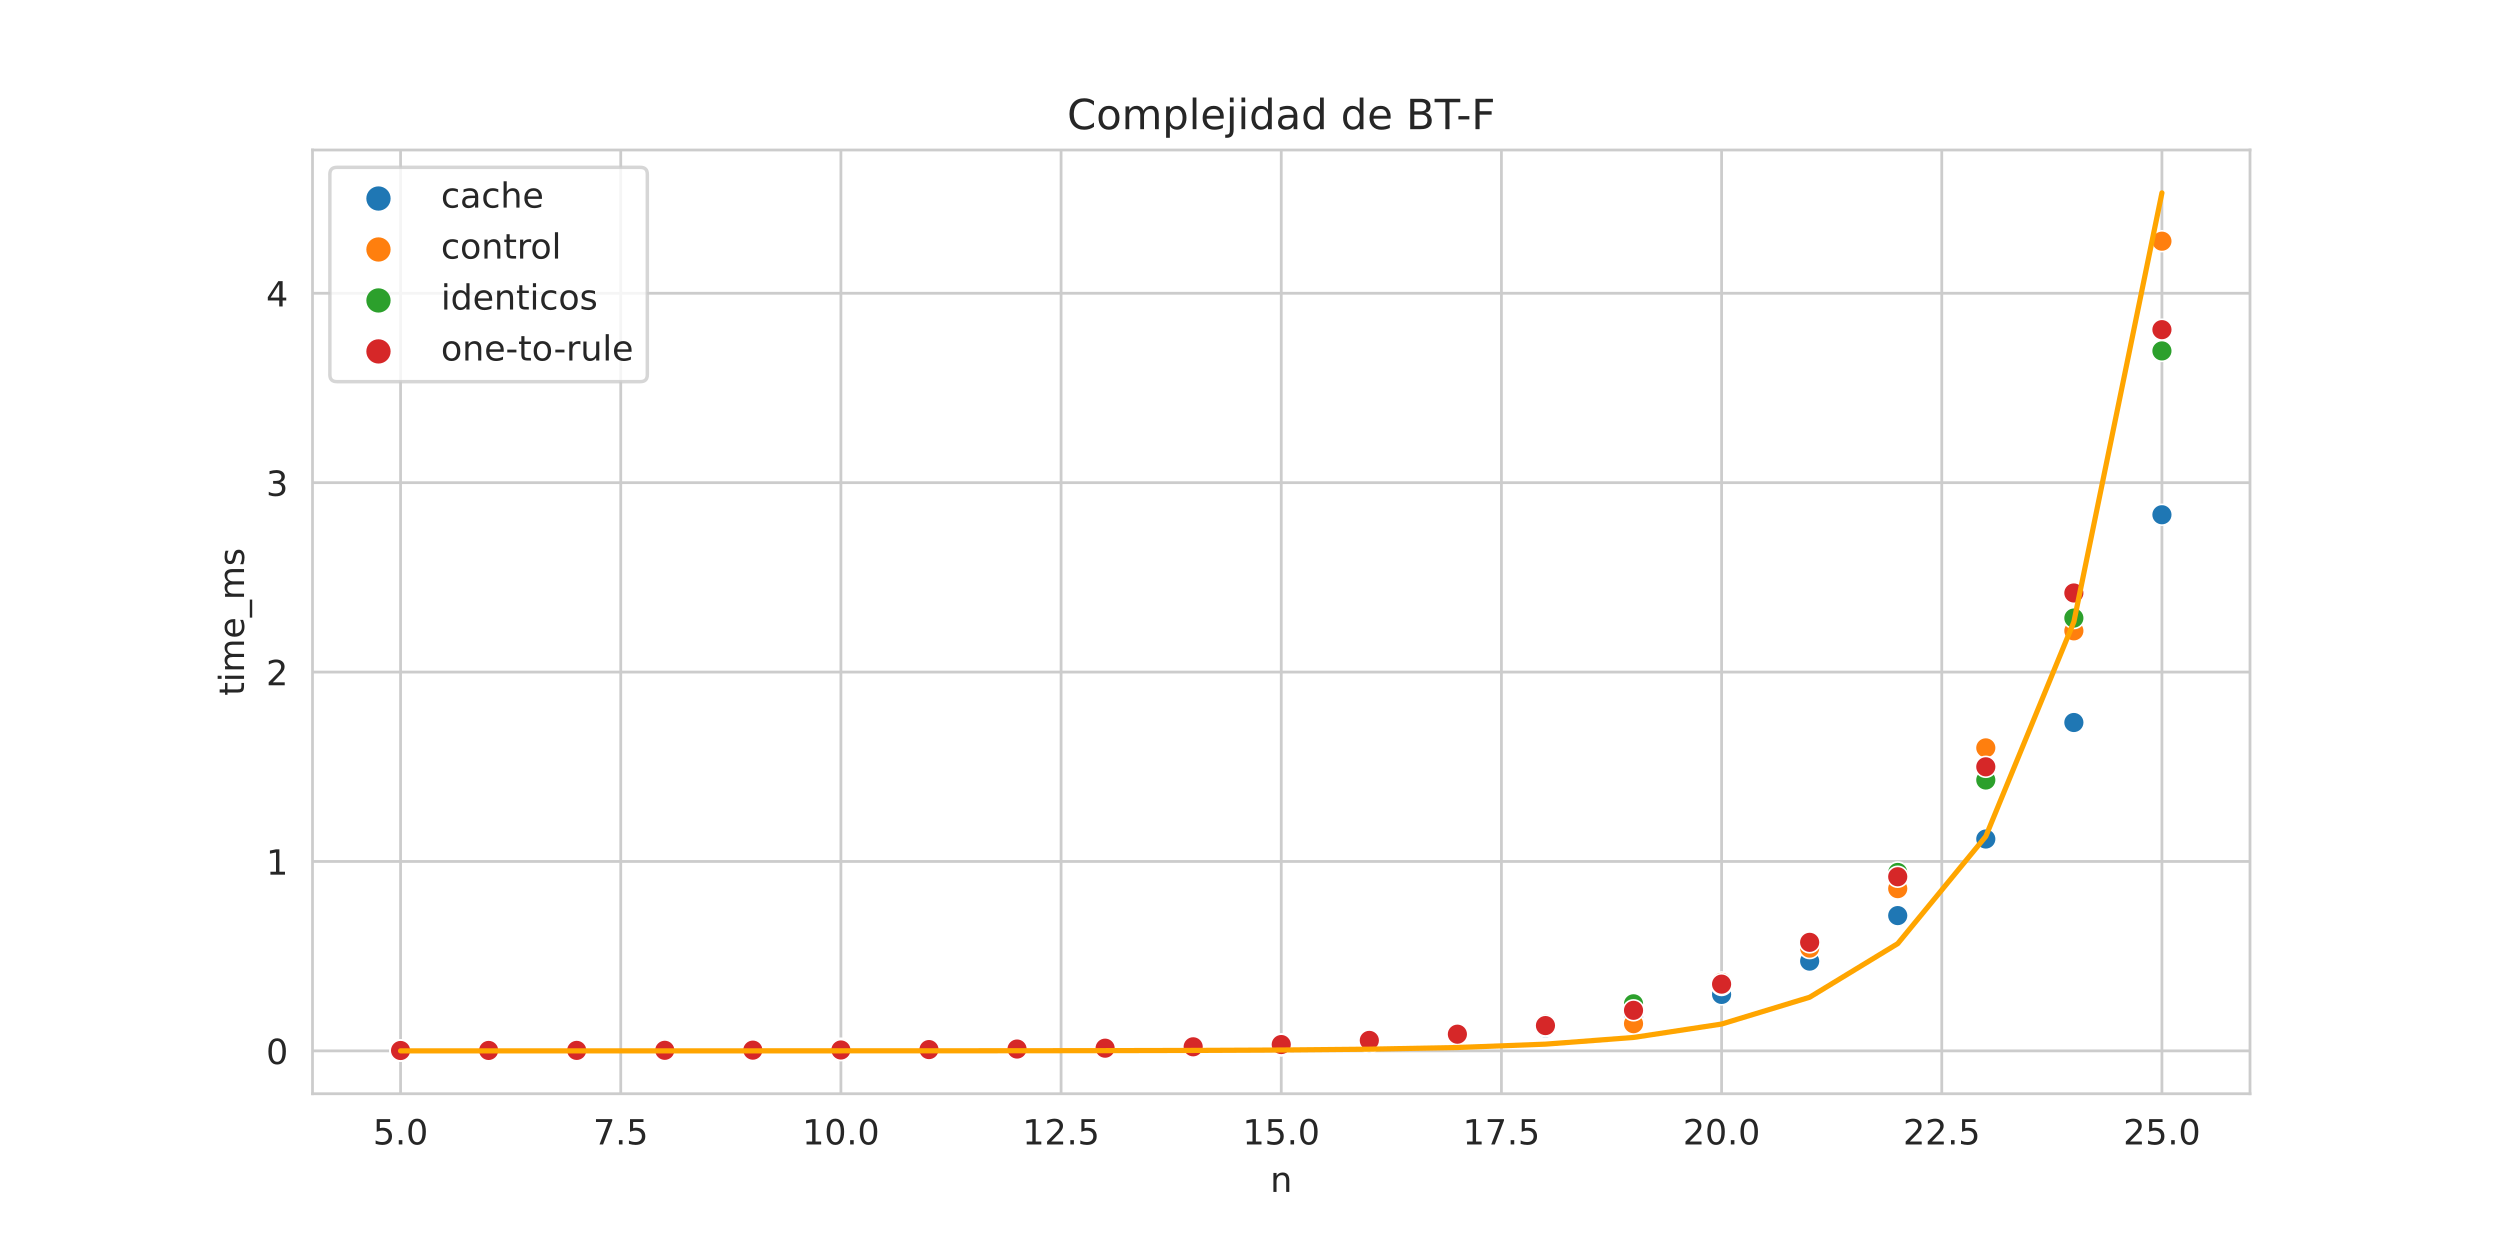 <?xml version="1.0" encoding="utf-8" standalone="no"?>
<!DOCTYPE svg PUBLIC "-//W3C//DTD SVG 1.1//EN"
  "http://www.w3.org/Graphics/SVG/1.1/DTD/svg11.dtd">
<!-- Created with matplotlib (https://matplotlib.org/) -->
<svg height="360pt" version="1.1" viewBox="0 0 720 360" width="720pt" xmlns="http://www.w3.org/2000/svg" xmlns:xlink="http://www.w3.org/1999/xlink">
 <defs>
  <style type="text/css">*{stroke-linecap:butt;stroke-linejoin:round;}</style>
 </defs>
 <g id="figure_1">
  <g id="patch_1">
   <path d="M 0 360 
L 720 360 
L 720 0 
L 0 0 
z
" style="fill:#ffffff;"/>
  </g>
  <g id="axes_1">
   <g id="patch_2">
    <path d="M 90 315 
L 648 315 
L 648 43.2 
L 90 43.2 
z
" style="fill:#ffffff;"/>
   </g>
   <g id="matplotlib.axis_1">
    <g id="xtick_1">
     <g id="line2d_1">
      <path clip-path="url(#p72b68c37e0)" d="M 115.364 315 
L 115.364 43.2 
" style="fill:none;stroke:#cccccc;stroke-linecap:round;stroke-width:0.8;"/>
     </g>
     <g id="text_1">
      <!-- 5.0 -->
      <g style="fill:#262626;" transform="translate(107.412 329.598)scale(0.1 -0.1)">
       <defs>
        <path d="M 10.797 72.906 
L 49.516 72.906 
L 49.516 64.594 
L 19.828 64.594 
L 19.828 46.734 
Q 21.969 47.469 24.109 47.828 
Q 26.266 48.188 28.422 48.188 
Q 40.625 48.188 47.75 41.5 
Q 54.891 34.812 54.891 23.391 
Q 54.891 11.625 47.562 5.094 
Q 40.234 -1.422 26.906 -1.422 
Q 22.312 -1.422 17.547 -0.641 
Q 12.797 0.141 7.719 1.703 
L 7.719 11.625 
Q 12.109 9.234 16.797 8.062 
Q 21.484 6.891 26.703 6.891 
Q 35.156 6.891 40.078 11.328 
Q 45.016 15.766 45.016 23.391 
Q 45.016 31 40.078 35.438 
Q 35.156 39.891 26.703 39.891 
Q 22.75 39.891 18.812 39.016 
Q 14.891 38.141 10.797 36.281 
z
" id="DejaVuSans-53"/>
        <path d="M 10.688 12.406 
L 21 12.406 
L 21 0 
L 10.688 0 
z
" id="DejaVuSans-46"/>
        <path d="M 31.781 66.406 
Q 24.172 66.406 20.328 58.906 
Q 16.5 51.422 16.5 36.375 
Q 16.5 21.391 20.328 13.891 
Q 24.172 6.391 31.781 6.391 
Q 39.453 6.391 43.281 13.891 
Q 47.125 21.391 47.125 36.375 
Q 47.125 51.422 43.281 58.906 
Q 39.453 66.406 31.781 66.406 
z
M 31.781 74.219 
Q 44.047 74.219 50.516 64.516 
Q 56.984 54.828 56.984 36.375 
Q 56.984 17.969 50.516 8.266 
Q 44.047 -1.422 31.781 -1.422 
Q 19.531 -1.422 13.062 8.266 
Q 6.594 17.969 6.594 36.375 
Q 6.594 54.828 13.062 64.516 
Q 19.531 74.219 31.781 74.219 
z
" id="DejaVuSans-48"/>
       </defs>
       <use xlink:href="#DejaVuSans-53"/>
       <use x="63.623" xlink:href="#DejaVuSans-46"/>
       <use x="95.41" xlink:href="#DejaVuSans-48"/>
      </g>
     </g>
    </g>
    <g id="xtick_2">
     <g id="line2d_2">
      <path clip-path="url(#p72b68c37e0)" d="M 178.773 315 
L 178.773 43.2 
" style="fill:none;stroke:#cccccc;stroke-linecap:round;stroke-width:0.8;"/>
     </g>
     <g id="text_2">
      <!-- 7.5 -->
      <g style="fill:#262626;" transform="translate(170.821 329.598)scale(0.1 -0.1)">
       <defs>
        <path d="M 8.203 72.906 
L 55.078 72.906 
L 55.078 68.703 
L 28.609 0 
L 18.312 0 
L 43.219 64.594 
L 8.203 64.594 
z
" id="DejaVuSans-55"/>
       </defs>
       <use xlink:href="#DejaVuSans-55"/>
       <use x="63.623" xlink:href="#DejaVuSans-46"/>
       <use x="95.41" xlink:href="#DejaVuSans-53"/>
      </g>
     </g>
    </g>
    <g id="xtick_3">
     <g id="line2d_3">
      <path clip-path="url(#p72b68c37e0)" d="M 242.182 315 
L 242.182 43.2 
" style="fill:none;stroke:#cccccc;stroke-linecap:round;stroke-width:0.8;"/>
     </g>
     <g id="text_3">
      <!-- 10.0 -->
      <g style="fill:#262626;" transform="translate(231.049 329.598)scale(0.1 -0.1)">
       <defs>
        <path d="M 12.406 8.297 
L 28.516 8.297 
L 28.516 63.922 
L 10.984 60.406 
L 10.984 69.391 
L 28.422 72.906 
L 38.281 72.906 
L 38.281 8.297 
L 54.391 8.297 
L 54.391 0 
L 12.406 0 
z
" id="DejaVuSans-49"/>
       </defs>
       <use xlink:href="#DejaVuSans-49"/>
       <use x="63.623" xlink:href="#DejaVuSans-48"/>
       <use x="127.246" xlink:href="#DejaVuSans-46"/>
       <use x="159.033" xlink:href="#DejaVuSans-48"/>
      </g>
     </g>
    </g>
    <g id="xtick_4">
     <g id="line2d_4">
      <path clip-path="url(#p72b68c37e0)" d="M 305.591 315 
L 305.591 43.2 
" style="fill:none;stroke:#cccccc;stroke-linecap:round;stroke-width:0.8;"/>
     </g>
     <g id="text_4">
      <!-- 12.5 -->
      <g style="fill:#262626;" transform="translate(294.458 329.598)scale(0.1 -0.1)">
       <defs>
        <path d="M 19.188 8.297 
L 53.609 8.297 
L 53.609 0 
L 7.328 0 
L 7.328 8.297 
Q 12.938 14.109 22.625 23.891 
Q 32.328 33.688 34.812 36.531 
Q 39.547 41.844 41.422 45.531 
Q 43.312 49.219 43.312 52.781 
Q 43.312 58.594 39.234 62.25 
Q 35.156 65.922 28.609 65.922 
Q 23.969 65.922 18.812 64.312 
Q 13.672 62.703 7.812 59.422 
L 7.812 69.391 
Q 13.766 71.781 18.938 73 
Q 24.125 74.219 28.422 74.219 
Q 39.75 74.219 46.484 68.547 
Q 53.219 62.891 53.219 53.422 
Q 53.219 48.922 51.531 44.891 
Q 49.859 40.875 45.406 35.406 
Q 44.188 33.984 37.641 27.219 
Q 31.109 20.453 19.188 8.297 
z
" id="DejaVuSans-50"/>
       </defs>
       <use xlink:href="#DejaVuSans-49"/>
       <use x="63.623" xlink:href="#DejaVuSans-50"/>
       <use x="127.246" xlink:href="#DejaVuSans-46"/>
       <use x="159.033" xlink:href="#DejaVuSans-53"/>
      </g>
     </g>
    </g>
    <g id="xtick_5">
     <g id="line2d_5">
      <path clip-path="url(#p72b68c37e0)" d="M 369 315 
L 369 43.2 
" style="fill:none;stroke:#cccccc;stroke-linecap:round;stroke-width:0.8;"/>
     </g>
     <g id="text_5">
      <!-- 15.0 -->
      <g style="fill:#262626;" transform="translate(357.867 329.598)scale(0.1 -0.1)">
       <use xlink:href="#DejaVuSans-49"/>
       <use x="63.623" xlink:href="#DejaVuSans-53"/>
       <use x="127.246" xlink:href="#DejaVuSans-46"/>
       <use x="159.033" xlink:href="#DejaVuSans-48"/>
      </g>
     </g>
    </g>
    <g id="xtick_6">
     <g id="line2d_6">
      <path clip-path="url(#p72b68c37e0)" d="M 432.409 315 
L 432.409 43.2 
" style="fill:none;stroke:#cccccc;stroke-linecap:round;stroke-width:0.8;"/>
     </g>
     <g id="text_6">
      <!-- 17.5 -->
      <g style="fill:#262626;" transform="translate(421.276 329.598)scale(0.1 -0.1)">
       <use xlink:href="#DejaVuSans-49"/>
       <use x="63.623" xlink:href="#DejaVuSans-55"/>
       <use x="127.246" xlink:href="#DejaVuSans-46"/>
       <use x="159.033" xlink:href="#DejaVuSans-53"/>
      </g>
     </g>
    </g>
    <g id="xtick_7">
     <g id="line2d_7">
      <path clip-path="url(#p72b68c37e0)" d="M 495.818 315 
L 495.818 43.2 
" style="fill:none;stroke:#cccccc;stroke-linecap:round;stroke-width:0.8;"/>
     </g>
     <g id="text_7">
      <!-- 20.0 -->
      <g style="fill:#262626;" transform="translate(484.685 329.598)scale(0.1 -0.1)">
       <use xlink:href="#DejaVuSans-50"/>
       <use x="63.623" xlink:href="#DejaVuSans-48"/>
       <use x="127.246" xlink:href="#DejaVuSans-46"/>
       <use x="159.033" xlink:href="#DejaVuSans-48"/>
      </g>
     </g>
    </g>
    <g id="xtick_8">
     <g id="line2d_8">
      <path clip-path="url(#p72b68c37e0)" d="M 559.227 315 
L 559.227 43.2 
" style="fill:none;stroke:#cccccc;stroke-linecap:round;stroke-width:0.8;"/>
     </g>
     <g id="text_8">
      <!-- 22.5 -->
      <g style="fill:#262626;" transform="translate(548.094 329.598)scale(0.1 -0.1)">
       <use xlink:href="#DejaVuSans-50"/>
       <use x="63.623" xlink:href="#DejaVuSans-50"/>
       <use x="127.246" xlink:href="#DejaVuSans-46"/>
       <use x="159.033" xlink:href="#DejaVuSans-53"/>
      </g>
     </g>
    </g>
    <g id="xtick_9">
     <g id="line2d_9">
      <path clip-path="url(#p72b68c37e0)" d="M 622.636 315 
L 622.636 43.2 
" style="fill:none;stroke:#cccccc;stroke-linecap:round;stroke-width:0.8;"/>
     </g>
     <g id="text_9">
      <!-- 25.0 -->
      <g style="fill:#262626;" transform="translate(611.504 329.598)scale(0.1 -0.1)">
       <use xlink:href="#DejaVuSans-50"/>
       <use x="63.623" xlink:href="#DejaVuSans-53"/>
       <use x="127.246" xlink:href="#DejaVuSans-46"/>
       <use x="159.033" xlink:href="#DejaVuSans-48"/>
      </g>
     </g>
    </g>
    <g id="text_10">
     <!-- n -->
     <g style="fill:#262626;" transform="translate(365.831 343.277)scale(0.1 -0.1)">
      <defs>
       <path d="M 54.891 33.016 
L 54.891 0 
L 45.906 0 
L 45.906 32.719 
Q 45.906 40.484 42.875 44.328 
Q 39.844 48.188 33.797 48.188 
Q 26.516 48.188 22.312 43.547 
Q 18.109 38.922 18.109 30.906 
L 18.109 0 
L 9.078 0 
L 9.078 54.688 
L 18.109 54.688 
L 18.109 46.188 
Q 21.344 51.125 25.703 53.562 
Q 30.078 56 35.797 56 
Q 45.219 56 50.047 50.172 
Q 54.891 44.344 54.891 33.016 
z
" id="DejaVuSans-110"/>
      </defs>
      <use xlink:href="#DejaVuSans-110"/>
     </g>
    </g>
   </g>
   <g id="matplotlib.axis_2">
    <g id="ytick_1">
     <g id="line2d_10">
      <path clip-path="url(#p72b68c37e0)" d="M 90 302.646 
L 648 302.646 
" style="fill:none;stroke:#cccccc;stroke-linecap:round;stroke-width:0.8;"/>
     </g>
     <g id="text_11">
      <!-- 0 -->
      <g style="fill:#262626;" transform="translate(76.638 306.445)scale(0.1 -0.1)">
       <use xlink:href="#DejaVuSans-48"/>
      </g>
     </g>
    </g>
    <g id="ytick_2">
     <g id="line2d_11">
      <path clip-path="url(#p72b68c37e0)" d="M 90 248.098 
L 648 248.098 
" style="fill:none;stroke:#cccccc;stroke-linecap:round;stroke-width:0.8;"/>
     </g>
     <g id="text_12">
      <!-- 1 -->
      <g style="fill:#262626;" transform="translate(76.638 251.898)scale(0.1 -0.1)">
       <use xlink:href="#DejaVuSans-49"/>
      </g>
     </g>
    </g>
    <g id="ytick_3">
     <g id="line2d_12">
      <path clip-path="url(#p72b68c37e0)" d="M 90 193.551 
L 648 193.551 
" style="fill:none;stroke:#cccccc;stroke-linecap:round;stroke-width:0.8;"/>
     </g>
     <g id="text_13">
      <!-- 2 -->
      <g style="fill:#262626;" transform="translate(76.638 197.35)scale(0.1 -0.1)">
       <use xlink:href="#DejaVuSans-50"/>
      </g>
     </g>
    </g>
    <g id="ytick_4">
     <g id="line2d_13">
      <path clip-path="url(#p72b68c37e0)" d="M 90 139.004 
L 648 139.004 
" style="fill:none;stroke:#cccccc;stroke-linecap:round;stroke-width:0.8;"/>
     </g>
     <g id="text_14">
      <!-- 3 -->
      <g style="fill:#262626;" transform="translate(76.638 142.803)scale(0.1 -0.1)">
       <defs>
        <path d="M 40.578 39.312 
Q 47.656 37.797 51.625 33 
Q 55.609 28.219 55.609 21.188 
Q 55.609 10.406 48.188 4.484 
Q 40.766 -1.422 27.094 -1.422 
Q 22.516 -1.422 17.656 -0.516 
Q 12.797 0.391 7.625 2.203 
L 7.625 11.719 
Q 11.719 9.328 16.594 8.109 
Q 21.484 6.891 26.812 6.891 
Q 36.078 6.891 40.938 10.547 
Q 45.797 14.203 45.797 21.188 
Q 45.797 27.641 41.281 31.266 
Q 36.766 34.906 28.719 34.906 
L 20.219 34.906 
L 20.219 43.016 
L 29.109 43.016 
Q 36.375 43.016 40.234 45.922 
Q 44.094 48.828 44.094 54.297 
Q 44.094 59.906 40.109 62.906 
Q 36.141 65.922 28.719 65.922 
Q 24.656 65.922 20.016 65.031 
Q 15.375 64.156 9.812 62.312 
L 9.812 71.094 
Q 15.438 72.656 20.344 73.438 
Q 25.25 74.219 29.594 74.219 
Q 40.828 74.219 47.359 69.109 
Q 53.906 64.016 53.906 55.328 
Q 53.906 49.266 50.438 45.094 
Q 46.969 40.922 40.578 39.312 
z
" id="DejaVuSans-51"/>
       </defs>
       <use xlink:href="#DejaVuSans-51"/>
      </g>
     </g>
    </g>
    <g id="ytick_5">
     <g id="line2d_14">
      <path clip-path="url(#p72b68c37e0)" d="M 90 84.456 
L 648 84.456 
" style="fill:none;stroke:#cccccc;stroke-linecap:round;stroke-width:0.8;"/>
     </g>
     <g id="text_15">
      <!-- 4 -->
      <g style="fill:#262626;" transform="translate(76.638 88.256)scale(0.1 -0.1)">
       <defs>
        <path d="M 37.797 64.312 
L 12.891 25.391 
L 37.797 25.391 
z
M 35.203 72.906 
L 47.609 72.906 
L 47.609 25.391 
L 58.016 25.391 
L 58.016 17.188 
L 47.609 17.188 
L 47.609 0 
L 37.797 0 
L 37.797 17.188 
L 4.891 17.188 
L 4.891 26.703 
z
" id="DejaVuSans-52"/>
       </defs>
       <use xlink:href="#DejaVuSans-52"/>
      </g>
     </g>
    </g>
    <g id="text_16">
     <!-- time_ms -->
     <g style="fill:#262626;" transform="translate(70.28 200.371)rotate(-90)scale(0.1 -0.1)">
      <defs>
       <path d="M 18.312 70.219 
L 18.312 54.688 
L 36.812 54.688 
L 36.812 47.703 
L 18.312 47.703 
L 18.312 18.016 
Q 18.312 11.328 20.141 9.422 
Q 21.969 7.516 27.594 7.516 
L 36.812 7.516 
L 36.812 0 
L 27.594 0 
Q 17.188 0 13.234 3.875 
Q 9.281 7.766 9.281 18.016 
L 9.281 47.703 
L 2.688 47.703 
L 2.688 54.688 
L 9.281 54.688 
L 9.281 70.219 
z
" id="DejaVuSans-116"/>
       <path d="M 9.422 54.688 
L 18.406 54.688 
L 18.406 0 
L 9.422 0 
z
M 9.422 75.984 
L 18.406 75.984 
L 18.406 64.594 
L 9.422 64.594 
z
" id="DejaVuSans-105"/>
       <path d="M 52 44.188 
Q 55.375 50.25 60.062 53.125 
Q 64.75 56 71.094 56 
Q 79.641 56 84.281 50.016 
Q 88.922 44.047 88.922 33.016 
L 88.922 0 
L 79.891 0 
L 79.891 32.719 
Q 79.891 40.578 77.094 44.375 
Q 74.312 48.188 68.609 48.188 
Q 61.625 48.188 57.562 43.547 
Q 53.516 38.922 53.516 30.906 
L 53.516 0 
L 44.484 0 
L 44.484 32.719 
Q 44.484 40.625 41.703 44.406 
Q 38.922 48.188 33.109 48.188 
Q 26.219 48.188 22.156 43.531 
Q 18.109 38.875 18.109 30.906 
L 18.109 0 
L 9.078 0 
L 9.078 54.688 
L 18.109 54.688 
L 18.109 46.188 
Q 21.188 51.219 25.484 53.609 
Q 29.781 56 35.688 56 
Q 41.656 56 45.828 52.969 
Q 50 49.953 52 44.188 
z
" id="DejaVuSans-109"/>
       <path d="M 56.203 29.594 
L 56.203 25.203 
L 14.891 25.203 
Q 15.484 15.922 20.484 11.062 
Q 25.484 6.203 34.422 6.203 
Q 39.594 6.203 44.453 7.469 
Q 49.312 8.734 54.109 11.281 
L 54.109 2.781 
Q 49.266 0.734 44.188 -0.344 
Q 39.109 -1.422 33.891 -1.422 
Q 20.797 -1.422 13.156 6.188 
Q 5.516 13.812 5.516 26.812 
Q 5.516 40.234 12.766 48.109 
Q 20.016 56 32.328 56 
Q 43.359 56 49.781 48.891 
Q 56.203 41.797 56.203 29.594 
z
M 47.219 32.234 
Q 47.125 39.594 43.094 43.984 
Q 39.062 48.391 32.422 48.391 
Q 24.906 48.391 20.391 44.141 
Q 15.875 39.891 15.188 32.172 
z
" id="DejaVuSans-101"/>
       <path d="M 50.984 -16.609 
L 50.984 -23.578 
L -0.984 -23.578 
L -0.984 -16.609 
z
" id="DejaVuSans-95"/>
       <path d="M 44.281 53.078 
L 44.281 44.578 
Q 40.484 46.531 36.375 47.5 
Q 32.281 48.484 27.875 48.484 
Q 21.188 48.484 17.844 46.438 
Q 14.5 44.391 14.5 40.281 
Q 14.5 37.156 16.891 35.375 
Q 19.281 33.594 26.516 31.984 
L 29.594 31.297 
Q 39.156 29.25 43.188 25.516 
Q 47.219 21.781 47.219 15.094 
Q 47.219 7.469 41.188 3.016 
Q 35.156 -1.422 24.609 -1.422 
Q 20.219 -1.422 15.453 -0.562 
Q 10.688 0.297 5.422 2 
L 5.422 11.281 
Q 10.406 8.688 15.234 7.391 
Q 20.062 6.109 24.812 6.109 
Q 31.156 6.109 34.562 8.281 
Q 37.984 10.453 37.984 14.406 
Q 37.984 18.062 35.516 20.016 
Q 33.062 21.969 24.703 23.781 
L 21.578 24.516 
Q 13.234 26.266 9.516 29.906 
Q 5.812 33.547 5.812 39.891 
Q 5.812 47.609 11.281 51.797 
Q 16.75 56 26.812 56 
Q 31.781 56 36.172 55.266 
Q 40.578 54.547 44.281 53.078 
z
" id="DejaVuSans-115"/>
      </defs>
      <use xlink:href="#DejaVuSans-116"/>
      <use x="39.209" xlink:href="#DejaVuSans-105"/>
      <use x="66.992" xlink:href="#DejaVuSans-109"/>
      <use x="164.404" xlink:href="#DejaVuSans-101"/>
      <use x="225.928" xlink:href="#DejaVuSans-95"/>
      <use x="275.928" xlink:href="#DejaVuSans-109"/>
      <use x="373.34" xlink:href="#DejaVuSans-115"/>
     </g>
    </g>
   </g>
   <g id="PathCollection_1">
    <defs>
     <path d="M 0 3 
C 0.796 3 1.559 2.684 2.121 2.121 
C 2.684 1.559 3 0.796 3 -0 
C 3 -0.796 2.684 -1.559 2.121 -2.121 
C 1.559 -2.684 0.796 -3 0 -3 
C -0.796 -3 -1.559 -2.684 -2.121 -2.121 
C -2.684 -1.559 -3 -0.796 -3 0 
C -3 0.796 -2.684 1.559 -2.121 2.121 
C -1.559 2.684 -0.796 3 0 3 
z
" id="C0_0_e6ffee9f3b"/>
    </defs>
    <g clip-path="url(#p72b68c37e0)">
     <use style="fill:#1f77b4;stroke:#ffffff;stroke-width:0.48;" x="115.364" xlink:href="#C0_0_e6ffee9f3b" y="302.539"/>
    </g>
    <g clip-path="url(#p72b68c37e0)">
     <use style="fill:#1f77b4;stroke:#ffffff;stroke-width:0.48;" x="140.727" xlink:href="#C0_0_e6ffee9f3b" y="302.527"/>
    </g>
    <g clip-path="url(#p72b68c37e0)">
     <use style="fill:#1f77b4;stroke:#ffffff;stroke-width:0.48;" x="166.091" xlink:href="#C0_0_e6ffee9f3b" y="302.508"/>
    </g>
    <g clip-path="url(#p72b68c37e0)">
     <use style="fill:#1f77b4;stroke:#ffffff;stroke-width:0.48;" x="191.455" xlink:href="#C0_0_e6ffee9f3b" y="302.44"/>
    </g>
    <g clip-path="url(#p72b68c37e0)">
     <use style="fill:#1f77b4;stroke:#ffffff;stroke-width:0.48;" x="216.818" xlink:href="#C0_0_e6ffee9f3b" y="302.433"/>
    </g>
    <g clip-path="url(#p72b68c37e0)">
     <use style="fill:#1f77b4;stroke:#ffffff;stroke-width:0.48;" x="242.182" xlink:href="#C0_0_e6ffee9f3b" y="302.367"/>
    </g>
    <g clip-path="url(#p72b68c37e0)">
     <use style="fill:#1f77b4;stroke:#ffffff;stroke-width:0.48;" x="267.545" xlink:href="#C0_0_e6ffee9f3b" y="302.249"/>
    </g>
    <g clip-path="url(#p72b68c37e0)">
     <use style="fill:#1f77b4;stroke:#ffffff;stroke-width:0.48;" x="292.909" xlink:href="#C0_0_e6ffee9f3b" y="302.143"/>
    </g>
    <g clip-path="url(#p72b68c37e0)">
     <use style="fill:#1f77b4;stroke:#ffffff;stroke-width:0.48;" x="318.273" xlink:href="#C0_0_e6ffee9f3b" y="301.87"/>
    </g>
    <g clip-path="url(#p72b68c37e0)">
     <use style="fill:#1f77b4;stroke:#ffffff;stroke-width:0.48;" x="343.636" xlink:href="#C0_0_e6ffee9f3b" y="301.579"/>
    </g>
    <g clip-path="url(#p72b68c37e0)">
     <use style="fill:#1f77b4;stroke:#ffffff;stroke-width:0.48;" x="369" xlink:href="#C0_0_e6ffee9f3b" y="301.097"/>
    </g>
    <g clip-path="url(#p72b68c37e0)">
     <use style="fill:#1f77b4;stroke:#ffffff;stroke-width:0.48;" x="394.364" xlink:href="#C0_0_e6ffee9f3b" y="300.294"/>
    </g>
    <g clip-path="url(#p72b68c37e0)">
     <use style="fill:#1f77b4;stroke:#ffffff;stroke-width:0.48;" x="419.727" xlink:href="#C0_0_e6ffee9f3b" y="298.715"/>
    </g>
    <g clip-path="url(#p72b68c37e0)">
     <use style="fill:#1f77b4;stroke:#ffffff;stroke-width:0.48;" x="445.091" xlink:href="#C0_0_e6ffee9f3b" y="296.065"/>
    </g>
    <g clip-path="url(#p72b68c37e0)">
     <use style="fill:#1f77b4;stroke:#ffffff;stroke-width:0.48;" x="470.455" xlink:href="#C0_0_e6ffee9f3b" y="292.933"/>
    </g>
    <g clip-path="url(#p72b68c37e0)">
     <use style="fill:#1f77b4;stroke:#ffffff;stroke-width:0.48;" x="495.818" xlink:href="#C0_0_e6ffee9f3b" y="286.397"/>
    </g>
    <g clip-path="url(#p72b68c37e0)">
     <use style="fill:#1f77b4;stroke:#ffffff;stroke-width:0.48;" x="521.182" xlink:href="#C0_0_e6ffee9f3b" y="276.806"/>
    </g>
    <g clip-path="url(#p72b68c37e0)">
     <use style="fill:#1f77b4;stroke:#ffffff;stroke-width:0.48;" x="546.545" xlink:href="#C0_0_e6ffee9f3b" y="263.69"/>
    </g>
    <g clip-path="url(#p72b68c37e0)">
     <use style="fill:#1f77b4;stroke:#ffffff;stroke-width:0.48;" x="571.909" xlink:href="#C0_0_e6ffee9f3b" y="241.637"/>
    </g>
    <g clip-path="url(#p72b68c37e0)">
     <use style="fill:#1f77b4;stroke:#ffffff;stroke-width:0.48;" x="597.273" xlink:href="#C0_0_e6ffee9f3b" y="208.082"/>
    </g>
    <g clip-path="url(#p72b68c37e0)">
     <use style="fill:#1f77b4;stroke:#ffffff;stroke-width:0.48;" x="622.636" xlink:href="#C0_0_e6ffee9f3b" y="148.248"/>
    </g>
    <g clip-path="url(#p72b68c37e0)">
     <use style="fill:#ff7f0e;stroke:#ffffff;stroke-width:0.48;" x="115.364" xlink:href="#C0_0_e6ffee9f3b" y="302.535"/>
    </g>
    <g clip-path="url(#p72b68c37e0)">
     <use style="fill:#ff7f0e;stroke:#ffffff;stroke-width:0.48;" x="140.727" xlink:href="#C0_0_e6ffee9f3b" y="302.526"/>
    </g>
    <g clip-path="url(#p72b68c37e0)">
     <use style="fill:#ff7f0e;stroke:#ffffff;stroke-width:0.48;" x="166.091" xlink:href="#C0_0_e6ffee9f3b" y="302.524"/>
    </g>
    <g clip-path="url(#p72b68c37e0)">
     <use style="fill:#ff7f0e;stroke:#ffffff;stroke-width:0.48;" x="191.455" xlink:href="#C0_0_e6ffee9f3b" y="302.502"/>
    </g>
    <g clip-path="url(#p72b68c37e0)">
     <use style="fill:#ff7f0e;stroke:#ffffff;stroke-width:0.48;" x="216.818" xlink:href="#C0_0_e6ffee9f3b" y="302.451"/>
    </g>
    <g clip-path="url(#p72b68c37e0)">
     <use style="fill:#ff7f0e;stroke:#ffffff;stroke-width:0.48;" x="242.182" xlink:href="#C0_0_e6ffee9f3b" y="302.021"/>
    </g>
    <g clip-path="url(#p72b68c37e0)">
     <use style="fill:#ff7f0e;stroke:#ffffff;stroke-width:0.48;" x="267.545" xlink:href="#C0_0_e6ffee9f3b" y="302.291"/>
    </g>
    <g clip-path="url(#p72b68c37e0)">
     <use style="fill:#ff7f0e;stroke:#ffffff;stroke-width:0.48;" x="292.909" xlink:href="#C0_0_e6ffee9f3b" y="302.103"/>
    </g>
    <g clip-path="url(#p72b68c37e0)">
     <use style="fill:#ff7f0e;stroke:#ffffff;stroke-width:0.48;" x="318.273" xlink:href="#C0_0_e6ffee9f3b" y="301.849"/>
    </g>
    <g clip-path="url(#p72b68c37e0)">
     <use style="fill:#ff7f0e;stroke:#ffffff;stroke-width:0.48;" x="343.636" xlink:href="#C0_0_e6ffee9f3b" y="301.797"/>
    </g>
    <g clip-path="url(#p72b68c37e0)">
     <use style="fill:#ff7f0e;stroke:#ffffff;stroke-width:0.48;" x="369" xlink:href="#C0_0_e6ffee9f3b" y="300.773"/>
    </g>
    <g clip-path="url(#p72b68c37e0)">
     <use style="fill:#ff7f0e;stroke:#ffffff;stroke-width:0.48;" x="394.364" xlink:href="#C0_0_e6ffee9f3b" y="299.785"/>
    </g>
    <g clip-path="url(#p72b68c37e0)">
     <use style="fill:#ff7f0e;stroke:#ffffff;stroke-width:0.48;" x="419.727" xlink:href="#C0_0_e6ffee9f3b" y="298.186"/>
    </g>
    <g clip-path="url(#p72b68c37e0)">
     <use style="fill:#ff7f0e;stroke:#ffffff;stroke-width:0.48;" x="445.091" xlink:href="#C0_0_e6ffee9f3b" y="294.992"/>
    </g>
    <g clip-path="url(#p72b68c37e0)">
     <use style="fill:#ff7f0e;stroke:#ffffff;stroke-width:0.48;" x="470.455" xlink:href="#C0_0_e6ffee9f3b" y="294.819"/>
    </g>
    <g clip-path="url(#p72b68c37e0)">
     <use style="fill:#ff7f0e;stroke:#ffffff;stroke-width:0.48;" x="495.818" xlink:href="#C0_0_e6ffee9f3b" y="282.933"/>
    </g>
    <g clip-path="url(#p72b68c37e0)">
     <use style="fill:#ff7f0e;stroke:#ffffff;stroke-width:0.48;" x="521.182" xlink:href="#C0_0_e6ffee9f3b" y="273.053"/>
    </g>
    <g clip-path="url(#p72b68c37e0)">
     <use style="fill:#ff7f0e;stroke:#ffffff;stroke-width:0.48;" x="546.545" xlink:href="#C0_0_e6ffee9f3b" y="255.93"/>
    </g>
    <g clip-path="url(#p72b68c37e0)">
     <use style="fill:#ff7f0e;stroke:#ffffff;stroke-width:0.48;" x="571.909" xlink:href="#C0_0_e6ffee9f3b" y="215.39"/>
    </g>
    <g clip-path="url(#p72b68c37e0)">
     <use style="fill:#ff7f0e;stroke:#ffffff;stroke-width:0.48;" x="597.273" xlink:href="#C0_0_e6ffee9f3b" y="181.684"/>
    </g>
    <g clip-path="url(#p72b68c37e0)">
     <use style="fill:#ff7f0e;stroke:#ffffff;stroke-width:0.48;" x="622.636" xlink:href="#C0_0_e6ffee9f3b" y="69.462"/>
    </g>
    <g clip-path="url(#p72b68c37e0)">
     <use style="fill:#2ca02c;stroke:#ffffff;stroke-width:0.48;" x="115.364" xlink:href="#C0_0_e6ffee9f3b" y="302.539"/>
    </g>
    <g clip-path="url(#p72b68c37e0)">
     <use style="fill:#2ca02c;stroke:#ffffff;stroke-width:0.48;" x="140.727" xlink:href="#C0_0_e6ffee9f3b" y="302.521"/>
    </g>
    <g clip-path="url(#p72b68c37e0)">
     <use style="fill:#2ca02c;stroke:#ffffff;stroke-width:0.48;" x="166.091" xlink:href="#C0_0_e6ffee9f3b" y="302.513"/>
    </g>
    <g clip-path="url(#p72b68c37e0)">
     <use style="fill:#2ca02c;stroke:#ffffff;stroke-width:0.48;" x="191.455" xlink:href="#C0_0_e6ffee9f3b" y="302.475"/>
    </g>
    <g clip-path="url(#p72b68c37e0)">
     <use style="fill:#2ca02c;stroke:#ffffff;stroke-width:0.48;" x="216.818" xlink:href="#C0_0_e6ffee9f3b" y="302.453"/>
    </g>
    <g clip-path="url(#p72b68c37e0)">
     <use style="fill:#2ca02c;stroke:#ffffff;stroke-width:0.48;" x="242.182" xlink:href="#C0_0_e6ffee9f3b" y="302.392"/>
    </g>
    <g clip-path="url(#p72b68c37e0)">
     <use style="fill:#2ca02c;stroke:#ffffff;stroke-width:0.48;" x="267.545" xlink:href="#C0_0_e6ffee9f3b" y="302.281"/>
    </g>
    <g clip-path="url(#p72b68c37e0)">
     <use style="fill:#2ca02c;stroke:#ffffff;stroke-width:0.48;" x="292.909" xlink:href="#C0_0_e6ffee9f3b" y="302.052"/>
    </g>
    <g clip-path="url(#p72b68c37e0)">
     <use style="fill:#2ca02c;stroke:#ffffff;stroke-width:0.48;" x="318.273" xlink:href="#C0_0_e6ffee9f3b" y="301.825"/>
    </g>
    <g clip-path="url(#p72b68c37e0)">
     <use style="fill:#2ca02c;stroke:#ffffff;stroke-width:0.48;" x="343.636" xlink:href="#C0_0_e6ffee9f3b" y="301.509"/>
    </g>
    <g clip-path="url(#p72b68c37e0)">
     <use style="fill:#2ca02c;stroke:#ffffff;stroke-width:0.48;" x="369" xlink:href="#C0_0_e6ffee9f3b" y="300.923"/>
    </g>
    <g clip-path="url(#p72b68c37e0)">
     <use style="fill:#2ca02c;stroke:#ffffff;stroke-width:0.48;" x="394.364" xlink:href="#C0_0_e6ffee9f3b" y="299.9"/>
    </g>
    <g clip-path="url(#p72b68c37e0)">
     <use style="fill:#2ca02c;stroke:#ffffff;stroke-width:0.48;" x="419.727" xlink:href="#C0_0_e6ffee9f3b" y="298.19"/>
    </g>
    <g clip-path="url(#p72b68c37e0)">
     <use style="fill:#2ca02c;stroke:#ffffff;stroke-width:0.48;" x="445.091" xlink:href="#C0_0_e6ffee9f3b" y="295.649"/>
    </g>
    <g clip-path="url(#p72b68c37e0)">
     <use style="fill:#2ca02c;stroke:#ffffff;stroke-width:0.48;" x="470.455" xlink:href="#C0_0_e6ffee9f3b" y="289.095"/>
    </g>
    <g clip-path="url(#p72b68c37e0)">
     <use style="fill:#2ca02c;stroke:#ffffff;stroke-width:0.48;" x="495.818" xlink:href="#C0_0_e6ffee9f3b" y="283.681"/>
    </g>
    <g clip-path="url(#p72b68c37e0)">
     <use style="fill:#2ca02c;stroke:#ffffff;stroke-width:0.48;" x="521.182" xlink:href="#C0_0_e6ffee9f3b" y="271.196"/>
    </g>
    <g clip-path="url(#p72b68c37e0)">
     <use style="fill:#2ca02c;stroke:#ffffff;stroke-width:0.48;" x="546.545" xlink:href="#C0_0_e6ffee9f3b" y="251.263"/>
    </g>
    <g clip-path="url(#p72b68c37e0)">
     <use style="fill:#2ca02c;stroke:#ffffff;stroke-width:0.48;" x="571.909" xlink:href="#C0_0_e6ffee9f3b" y="224.644"/>
    </g>
    <g clip-path="url(#p72b68c37e0)">
     <use style="fill:#2ca02c;stroke:#ffffff;stroke-width:0.48;" x="597.273" xlink:href="#C0_0_e6ffee9f3b" y="178.002"/>
    </g>
    <g clip-path="url(#p72b68c37e0)">
     <use style="fill:#2ca02c;stroke:#ffffff;stroke-width:0.48;" x="622.636" xlink:href="#C0_0_e6ffee9f3b" y="101.064"/>
    </g>
    <g clip-path="url(#p72b68c37e0)">
     <use style="fill:#d62728;stroke:#ffffff;stroke-width:0.48;" x="115.364" xlink:href="#C0_0_e6ffee9f3b" y="302.543"/>
    </g>
    <g clip-path="url(#p72b68c37e0)">
     <use style="fill:#d62728;stroke:#ffffff;stroke-width:0.48;" x="140.727" xlink:href="#C0_0_e6ffee9f3b" y="302.527"/>
    </g>
    <g clip-path="url(#p72b68c37e0)">
     <use style="fill:#d62728;stroke:#ffffff;stroke-width:0.48;" x="166.091" xlink:href="#C0_0_e6ffee9f3b" y="302.513"/>
    </g>
    <g clip-path="url(#p72b68c37e0)">
     <use style="fill:#d62728;stroke:#ffffff;stroke-width:0.48;" x="191.455" xlink:href="#C0_0_e6ffee9f3b" y="302.488"/>
    </g>
    <g clip-path="url(#p72b68c37e0)">
     <use style="fill:#d62728;stroke:#ffffff;stroke-width:0.48;" x="216.818" xlink:href="#C0_0_e6ffee9f3b" y="302.443"/>
    </g>
    <g clip-path="url(#p72b68c37e0)">
     <use style="fill:#d62728;stroke:#ffffff;stroke-width:0.48;" x="242.182" xlink:href="#C0_0_e6ffee9f3b" y="302.397"/>
    </g>
    <g clip-path="url(#p72b68c37e0)">
     <use style="fill:#d62728;stroke:#ffffff;stroke-width:0.48;" x="267.545" xlink:href="#C0_0_e6ffee9f3b" y="302.279"/>
    </g>
    <g clip-path="url(#p72b68c37e0)">
     <use style="fill:#d62728;stroke:#ffffff;stroke-width:0.48;" x="292.909" xlink:href="#C0_0_e6ffee9f3b" y="302.123"/>
    </g>
    <g clip-path="url(#p72b68c37e0)">
     <use style="fill:#d62728;stroke:#ffffff;stroke-width:0.48;" x="318.273" xlink:href="#C0_0_e6ffee9f3b" y="301.878"/>
    </g>
    <g clip-path="url(#p72b68c37e0)">
     <use style="fill:#d62728;stroke:#ffffff;stroke-width:0.48;" x="343.636" xlink:href="#C0_0_e6ffee9f3b" y="301.48"/>
    </g>
    <g clip-path="url(#p72b68c37e0)">
     <use style="fill:#d62728;stroke:#ffffff;stroke-width:0.48;" x="369" xlink:href="#C0_0_e6ffee9f3b" y="300.832"/>
    </g>
    <g clip-path="url(#p72b68c37e0)">
     <use style="fill:#d62728;stroke:#ffffff;stroke-width:0.48;" x="394.364" xlink:href="#C0_0_e6ffee9f3b" y="299.635"/>
    </g>
    <g clip-path="url(#p72b68c37e0)">
     <use style="fill:#d62728;stroke:#ffffff;stroke-width:0.48;" x="419.727" xlink:href="#C0_0_e6ffee9f3b" y="297.849"/>
    </g>
    <g clip-path="url(#p72b68c37e0)">
     <use style="fill:#d62728;stroke:#ffffff;stroke-width:0.48;" x="445.091" xlink:href="#C0_0_e6ffee9f3b" y="295.366"/>
    </g>
    <g clip-path="url(#p72b68c37e0)">
     <use style="fill:#d62728;stroke:#ffffff;stroke-width:0.48;" x="470.455" xlink:href="#C0_0_e6ffee9f3b" y="290.975"/>
    </g>
    <g clip-path="url(#p72b68c37e0)">
     <use style="fill:#d62728;stroke:#ffffff;stroke-width:0.48;" x="495.818" xlink:href="#C0_0_e6ffee9f3b" y="283.431"/>
    </g>
    <g clip-path="url(#p72b68c37e0)">
     <use style="fill:#d62728;stroke:#ffffff;stroke-width:0.48;" x="521.182" xlink:href="#C0_0_e6ffee9f3b" y="271.395"/>
    </g>
    <g clip-path="url(#p72b68c37e0)">
     <use style="fill:#d62728;stroke:#ffffff;stroke-width:0.48;" x="546.545" xlink:href="#C0_0_e6ffee9f3b" y="252.502"/>
    </g>
    <g clip-path="url(#p72b68c37e0)">
     <use style="fill:#d62728;stroke:#ffffff;stroke-width:0.48;" x="571.909" xlink:href="#C0_0_e6ffee9f3b" y="220.843"/>
    </g>
    <g clip-path="url(#p72b68c37e0)">
     <use style="fill:#d62728;stroke:#ffffff;stroke-width:0.48;" x="597.273" xlink:href="#C0_0_e6ffee9f3b" y="170.781"/>
    </g>
    <g clip-path="url(#p72b68c37e0)">
     <use style="fill:#d62728;stroke:#ffffff;stroke-width:0.48;" x="622.636" xlink:href="#C0_0_e6ffee9f3b" y="94.941"/>
    </g>
   </g>
   <g id="PathCollection_2"/>
   <g id="PathCollection_3"/>
   <g id="PathCollection_4"/>
   <g id="PathCollection_5"/>
   <g id="PolyCollection_1">
    <defs>
     <path d="M 115.364 -57.355 
L 115.364 -57.355 
L 140.727 -57.355 
L 166.091 -57.355 
L 191.455 -57.356 
L 216.818 -57.358 
L 242.182 -57.362 
L 267.545 -57.369 
L 292.909 -57.384 
L 318.273 -57.415 
L 343.636 -57.475 
L 369 -57.596 
L 394.364 -57.837 
L 419.727 -58.32 
L 445.091 -59.285 
L 470.455 -61.215 
L 495.818 -65.076 
L 521.182 -72.798 
L 546.545 -88.241 
L 571.909 -119.127 
L 597.273 -180.9 
L 622.636 -304.445 
L 622.636 -304.445 
L 622.636 -304.445 
L 597.273 -180.9 
L 571.909 -119.127 
L 546.545 -88.241 
L 521.182 -72.798 
L 495.818 -65.076 
L 470.455 -61.215 
L 445.091 -59.285 
L 419.727 -58.32 
L 394.364 -57.837 
L 369 -57.596 
L 343.636 -57.475 
L 318.273 -57.415 
L 292.909 -57.384 
L 267.545 -57.369 
L 242.182 -57.362 
L 216.818 -57.358 
L 191.455 -57.356 
L 166.091 -57.355 
L 140.727 -57.355 
L 115.364 -57.355 
z
" id="mf6ba418a3f" style="stroke:#ffa500;stroke-opacity:0.2;"/>
    </defs>
    <g clip-path="url(#p72b68c37e0)">
     <use style="fill:#ffa500;fill-opacity:0.2;stroke:#ffa500;stroke-opacity:0.2;" x="0" xlink:href="#mf6ba418a3f" y="360"/>
    </g>
   </g>
   <g id="line2d_15">
    <path clip-path="url(#p72b68c37e0)" d="M 115.364 302.645 
L 140.727 302.645 
L 166.091 302.645 
L 191.455 302.644 
L 216.818 302.642 
L 242.182 302.638 
L 267.545 302.631 
L 292.909 302.616 
L 318.273 302.585 
L 343.636 302.525 
L 369 302.404 
L 394.364 302.163 
L 419.727 301.68 
L 445.091 300.715 
L 470.455 298.785 
L 495.818 294.924 
L 521.182 287.202 
L 546.545 271.759 
L 571.909 240.873 
L 597.273 179.1 
L 622.636 55.555 
" style="fill:none;stroke:#ffa500;stroke-linecap:round;stroke-width:1.5;"/>
   </g>
   <g id="patch_3">
    <path d="M 90 315 
L 90 43.2 
" style="fill:none;stroke:#cccccc;stroke-linecap:square;stroke-linejoin:miter;stroke-width:0.8;"/>
   </g>
   <g id="patch_4">
    <path d="M 648 315 
L 648 43.2 
" style="fill:none;stroke:#cccccc;stroke-linecap:square;stroke-linejoin:miter;stroke-width:0.8;"/>
   </g>
   <g id="patch_5">
    <path d="M 90 315 
L 648 315 
" style="fill:none;stroke:#cccccc;stroke-linecap:square;stroke-linejoin:miter;stroke-width:0.8;"/>
   </g>
   <g id="patch_6">
    <path d="M 90 43.2 
L 648 43.2 
" style="fill:none;stroke:#cccccc;stroke-linecap:square;stroke-linejoin:miter;stroke-width:0.8;"/>
   </g>
   <g id="text_17">
    <!-- Complejidad de BT-F -->
    <g style="fill:#262626;" transform="translate(307.334 37.2)scale(0.12 -0.12)">
     <defs>
      <path d="M 64.406 67.281 
L 64.406 56.891 
Q 59.422 61.531 53.781 63.812 
Q 48.141 66.109 41.797 66.109 
Q 29.297 66.109 22.656 58.469 
Q 16.016 50.828 16.016 36.375 
Q 16.016 21.969 22.656 14.328 
Q 29.297 6.688 41.797 6.688 
Q 48.141 6.688 53.781 8.984 
Q 59.422 11.281 64.406 15.922 
L 64.406 5.609 
Q 59.234 2.094 53.438 0.328 
Q 47.656 -1.422 41.219 -1.422 
Q 24.656 -1.422 15.125 8.703 
Q 5.609 18.844 5.609 36.375 
Q 5.609 53.953 15.125 64.078 
Q 24.656 74.219 41.219 74.219 
Q 47.75 74.219 53.531 72.484 
Q 59.328 70.75 64.406 67.281 
z
" id="DejaVuSans-67"/>
      <path d="M 30.609 48.391 
Q 23.391 48.391 19.188 42.75 
Q 14.984 37.109 14.984 27.297 
Q 14.984 17.484 19.156 11.844 
Q 23.344 6.203 30.609 6.203 
Q 37.797 6.203 41.984 11.859 
Q 46.188 17.531 46.188 27.297 
Q 46.188 37.016 41.984 42.703 
Q 37.797 48.391 30.609 48.391 
z
M 30.609 56 
Q 42.328 56 49.016 48.375 
Q 55.719 40.766 55.719 27.297 
Q 55.719 13.875 49.016 6.219 
Q 42.328 -1.422 30.609 -1.422 
Q 18.844 -1.422 12.172 6.219 
Q 5.516 13.875 5.516 27.297 
Q 5.516 40.766 12.172 48.375 
Q 18.844 56 30.609 56 
z
" id="DejaVuSans-111"/>
      <path d="M 18.109 8.203 
L 18.109 -20.797 
L 9.078 -20.797 
L 9.078 54.688 
L 18.109 54.688 
L 18.109 46.391 
Q 20.953 51.266 25.266 53.625 
Q 29.594 56 35.594 56 
Q 45.562 56 51.781 48.094 
Q 58.016 40.188 58.016 27.297 
Q 58.016 14.406 51.781 6.484 
Q 45.562 -1.422 35.594 -1.422 
Q 29.594 -1.422 25.266 0.953 
Q 20.953 3.328 18.109 8.203 
z
M 48.688 27.297 
Q 48.688 37.203 44.609 42.844 
Q 40.531 48.484 33.406 48.484 
Q 26.266 48.484 22.188 42.844 
Q 18.109 37.203 18.109 27.297 
Q 18.109 17.391 22.188 11.75 
Q 26.266 6.109 33.406 6.109 
Q 40.531 6.109 44.609 11.75 
Q 48.688 17.391 48.688 27.297 
z
" id="DejaVuSans-112"/>
      <path d="M 9.422 75.984 
L 18.406 75.984 
L 18.406 0 
L 9.422 0 
z
" id="DejaVuSans-108"/>
      <path d="M 9.422 54.688 
L 18.406 54.688 
L 18.406 -0.984 
Q 18.406 -11.422 14.422 -16.109 
Q 10.453 -20.797 1.609 -20.797 
L -1.812 -20.797 
L -1.812 -13.188 
L 0.594 -13.188 
Q 5.719 -13.188 7.562 -10.812 
Q 9.422 -8.453 9.422 -0.984 
z
M 9.422 75.984 
L 18.406 75.984 
L 18.406 64.594 
L 9.422 64.594 
z
" id="DejaVuSans-106"/>
      <path d="M 45.406 46.391 
L 45.406 75.984 
L 54.391 75.984 
L 54.391 0 
L 45.406 0 
L 45.406 8.203 
Q 42.578 3.328 38.25 0.953 
Q 33.938 -1.422 27.875 -1.422 
Q 17.969 -1.422 11.734 6.484 
Q 5.516 14.406 5.516 27.297 
Q 5.516 40.188 11.734 48.094 
Q 17.969 56 27.875 56 
Q 33.938 56 38.25 53.625 
Q 42.578 51.266 45.406 46.391 
z
M 14.797 27.297 
Q 14.797 17.391 18.875 11.75 
Q 22.953 6.109 30.078 6.109 
Q 37.203 6.109 41.297 11.75 
Q 45.406 17.391 45.406 27.297 
Q 45.406 37.203 41.297 42.844 
Q 37.203 48.484 30.078 48.484 
Q 22.953 48.484 18.875 42.844 
Q 14.797 37.203 14.797 27.297 
z
" id="DejaVuSans-100"/>
      <path d="M 34.281 27.484 
Q 23.391 27.484 19.188 25 
Q 14.984 22.516 14.984 16.5 
Q 14.984 11.719 18.141 8.906 
Q 21.297 6.109 26.703 6.109 
Q 34.188 6.109 38.703 11.406 
Q 43.219 16.703 43.219 25.484 
L 43.219 27.484 
z
M 52.203 31.203 
L 52.203 0 
L 43.219 0 
L 43.219 8.297 
Q 40.141 3.328 35.547 0.953 
Q 30.953 -1.422 24.312 -1.422 
Q 15.922 -1.422 10.953 3.297 
Q 6 8.016 6 15.922 
Q 6 25.141 12.172 29.828 
Q 18.359 34.516 30.609 34.516 
L 43.219 34.516 
L 43.219 35.406 
Q 43.219 41.609 39.141 45 
Q 35.062 48.391 27.688 48.391 
Q 23 48.391 18.547 47.266 
Q 14.109 46.141 10.016 43.891 
L 10.016 52.203 
Q 14.938 54.109 19.578 55.047 
Q 24.219 56 28.609 56 
Q 40.484 56 46.344 49.844 
Q 52.203 43.703 52.203 31.203 
z
" id="DejaVuSans-97"/>
      <path id="DejaVuSans-32"/>
      <path d="M 19.672 34.812 
L 19.672 8.109 
L 35.5 8.109 
Q 43.453 8.109 47.281 11.406 
Q 51.125 14.703 51.125 21.484 
Q 51.125 28.328 47.281 31.562 
Q 43.453 34.812 35.5 34.812 
z
M 19.672 64.797 
L 19.672 42.828 
L 34.281 42.828 
Q 41.5 42.828 45.031 45.531 
Q 48.578 48.25 48.578 53.812 
Q 48.578 59.328 45.031 62.062 
Q 41.5 64.797 34.281 64.797 
z
M 9.812 72.906 
L 35.016 72.906 
Q 46.297 72.906 52.391 68.219 
Q 58.5 63.531 58.5 54.891 
Q 58.5 48.188 55.375 44.234 
Q 52.25 40.281 46.188 39.312 
Q 53.469 37.75 57.5 32.781 
Q 61.531 27.828 61.531 20.406 
Q 61.531 10.641 54.891 5.312 
Q 48.25 0 35.984 0 
L 9.812 0 
z
" id="DejaVuSans-66"/>
      <path d="M -0.297 72.906 
L 61.375 72.906 
L 61.375 64.594 
L 35.5 64.594 
L 35.5 0 
L 25.594 0 
L 25.594 64.594 
L -0.297 64.594 
z
" id="DejaVuSans-84"/>
      <path d="M 4.891 31.391 
L 31.203 31.391 
L 31.203 23.391 
L 4.891 23.391 
z
" id="DejaVuSans-45"/>
      <path d="M 9.812 72.906 
L 51.703 72.906 
L 51.703 64.594 
L 19.672 64.594 
L 19.672 43.109 
L 48.578 43.109 
L 48.578 34.812 
L 19.672 34.812 
L 19.672 0 
L 9.812 0 
z
" id="DejaVuSans-70"/>
     </defs>
     <use xlink:href="#DejaVuSans-67"/>
     <use x="69.824" xlink:href="#DejaVuSans-111"/>
     <use x="131.006" xlink:href="#DejaVuSans-109"/>
     <use x="228.418" xlink:href="#DejaVuSans-112"/>
     <use x="291.895" xlink:href="#DejaVuSans-108"/>
     <use x="319.678" xlink:href="#DejaVuSans-101"/>
     <use x="381.201" xlink:href="#DejaVuSans-106"/>
     <use x="408.984" xlink:href="#DejaVuSans-105"/>
     <use x="436.768" xlink:href="#DejaVuSans-100"/>
     <use x="500.244" xlink:href="#DejaVuSans-97"/>
     <use x="561.523" xlink:href="#DejaVuSans-100"/>
     <use x="625" xlink:href="#DejaVuSans-32"/>
     <use x="656.787" xlink:href="#DejaVuSans-100"/>
     <use x="720.264" xlink:href="#DejaVuSans-101"/>
     <use x="781.787" xlink:href="#DejaVuSans-32"/>
     <use x="813.574" xlink:href="#DejaVuSans-66"/>
     <use x="882.178" xlink:href="#DejaVuSans-84"/>
     <use x="934.137" xlink:href="#DejaVuSans-45"/>
     <use x="970.221" xlink:href="#DejaVuSans-70"/>
    </g>
   </g>
   <g id="legend_1">
    <g id="patch_7">
     <path d="M 97 109.912 
L 184.431 109.912 
Q 186.431 109.912 186.431 107.912 
L 186.431 50.2 
Q 186.431 48.2 184.431 48.2 
L 97 48.2 
Q 95 48.2 95 50.2 
L 95 107.912 
Q 95 109.912 97 109.912 
z
" style="fill:#ffffff;opacity:0.8;stroke:#cccccc;stroke-linejoin:miter;"/>
    </g>
    <g id="PathCollection_6">
     <defs>
      <path d="M 0 3 
C 0.796 3 1.559 2.684 2.121 2.121 
C 2.684 1.559 3 0.796 3 0 
C 3 -0.796 2.684 -1.559 2.121 -2.121 
C 1.559 -2.684 0.796 -3 0 -3 
C -0.796 -3 -1.559 -2.684 -2.121 -2.121 
C -2.684 -1.559 -3 -0.796 -3 0 
C -3 0.796 -2.684 1.559 -2.121 2.121 
C -1.559 2.684 -0.796 3 0 3 
z
" id="mee4225b797" style="stroke:#1f77b4;"/>
     </defs>
     <g>
      <use style="fill:#1f77b4;stroke:#1f77b4;" x="109" xlink:href="#mee4225b797" y="57.173"/>
     </g>
    </g>
    <g id="text_18">
     <!-- cache -->
     <g style="fill:#262626;" transform="translate(127 59.798)scale(0.1 -0.1)">
      <defs>
       <path d="M 48.781 52.594 
L 48.781 44.188 
Q 44.969 46.297 41.141 47.344 
Q 37.312 48.391 33.406 48.391 
Q 24.656 48.391 19.812 42.844 
Q 14.984 37.312 14.984 27.297 
Q 14.984 17.281 19.812 11.734 
Q 24.656 6.203 33.406 6.203 
Q 37.312 6.203 41.141 7.25 
Q 44.969 8.297 48.781 10.406 
L 48.781 2.094 
Q 45.016 0.344 40.984 -0.531 
Q 36.969 -1.422 32.422 -1.422 
Q 20.062 -1.422 12.781 6.344 
Q 5.516 14.109 5.516 27.297 
Q 5.516 40.672 12.859 48.328 
Q 20.219 56 33.016 56 
Q 37.156 56 41.109 55.141 
Q 45.062 54.297 48.781 52.594 
z
" id="DejaVuSans-99"/>
       <path d="M 54.891 33.016 
L 54.891 0 
L 45.906 0 
L 45.906 32.719 
Q 45.906 40.484 42.875 44.328 
Q 39.844 48.188 33.797 48.188 
Q 26.516 48.188 22.312 43.547 
Q 18.109 38.922 18.109 30.906 
L 18.109 0 
L 9.078 0 
L 9.078 75.984 
L 18.109 75.984 
L 18.109 46.188 
Q 21.344 51.125 25.703 53.562 
Q 30.078 56 35.797 56 
Q 45.219 56 50.047 50.172 
Q 54.891 44.344 54.891 33.016 
z
" id="DejaVuSans-104"/>
      </defs>
      <use xlink:href="#DejaVuSans-99"/>
      <use x="54.98" xlink:href="#DejaVuSans-97"/>
      <use x="116.26" xlink:href="#DejaVuSans-99"/>
      <use x="171.24" xlink:href="#DejaVuSans-104"/>
      <use x="234.619" xlink:href="#DejaVuSans-101"/>
     </g>
    </g>
    <g id="PathCollection_7">
     <defs>
      <path d="M 0 3 
C 0.796 3 1.559 2.684 2.121 2.121 
C 2.684 1.559 3 0.796 3 0 
C 3 -0.796 2.684 -1.559 2.121 -2.121 
C 1.559 -2.684 0.796 -3 0 -3 
C -0.796 -3 -1.559 -2.684 -2.121 -2.121 
C -2.684 -1.559 -3 -0.796 -3 0 
C -3 0.796 -2.684 1.559 -2.121 2.121 
C -1.559 2.684 -0.796 3 0 3 
z
" id="m8d0d93502f" style="stroke:#ff7f0e;"/>
     </defs>
     <g>
      <use style="fill:#ff7f0e;stroke:#ff7f0e;" x="109" xlink:href="#m8d0d93502f" y="71.852"/>
     </g>
    </g>
    <g id="text_19">
     <!-- control -->
     <g style="fill:#262626;" transform="translate(127 74.477)scale(0.1 -0.1)">
      <defs>
       <path d="M 41.109 46.297 
Q 39.594 47.172 37.812 47.578 
Q 36.031 48 33.891 48 
Q 26.266 48 22.188 43.047 
Q 18.109 38.094 18.109 28.812 
L 18.109 0 
L 9.078 0 
L 9.078 54.688 
L 18.109 54.688 
L 18.109 46.188 
Q 20.953 51.172 25.484 53.578 
Q 30.031 56 36.531 56 
Q 37.453 56 38.578 55.875 
Q 39.703 55.766 41.062 55.516 
z
" id="DejaVuSans-114"/>
      </defs>
      <use xlink:href="#DejaVuSans-99"/>
      <use x="54.98" xlink:href="#DejaVuSans-111"/>
      <use x="116.162" xlink:href="#DejaVuSans-110"/>
      <use x="179.541" xlink:href="#DejaVuSans-116"/>
      <use x="218.75" xlink:href="#DejaVuSans-114"/>
      <use x="257.613" xlink:href="#DejaVuSans-111"/>
      <use x="318.795" xlink:href="#DejaVuSans-108"/>
     </g>
    </g>
    <g id="PathCollection_8">
     <defs>
      <path d="M 0 3 
C 0.796 3 1.559 2.684 2.121 2.121 
C 2.684 1.559 3 0.796 3 0 
C 3 -0.796 2.684 -1.559 2.121 -2.121 
C 1.559 -2.684 0.796 -3 0 -3 
C -0.796 -3 -1.559 -2.684 -2.121 -2.121 
C -2.684 -1.559 -3 -0.796 -3 0 
C -3 0.796 -2.684 1.559 -2.121 2.121 
C -1.559 2.684 -0.796 3 0 3 
z
" id="m17a3a98ec0" style="stroke:#2ca02c;"/>
     </defs>
     <g>
      <use style="fill:#2ca02c;stroke:#2ca02c;" x="109" xlink:href="#m17a3a98ec0" y="86.53"/>
     </g>
    </g>
    <g id="text_20">
     <!-- identicos -->
     <g style="fill:#262626;" transform="translate(127 89.155)scale(0.1 -0.1)">
      <use xlink:href="#DejaVuSans-105"/>
      <use x="27.783" xlink:href="#DejaVuSans-100"/>
      <use x="91.26" xlink:href="#DejaVuSans-101"/>
      <use x="152.783" xlink:href="#DejaVuSans-110"/>
      <use x="216.162" xlink:href="#DejaVuSans-116"/>
      <use x="255.371" xlink:href="#DejaVuSans-105"/>
      <use x="283.154" xlink:href="#DejaVuSans-99"/>
      <use x="338.135" xlink:href="#DejaVuSans-111"/>
      <use x="399.316" xlink:href="#DejaVuSans-115"/>
     </g>
    </g>
    <g id="PathCollection_9">
     <defs>
      <path d="M 0 3 
C 0.796 3 1.559 2.684 2.121 2.121 
C 2.684 1.559 3 0.796 3 0 
C 3 -0.796 2.684 -1.559 2.121 -2.121 
C 1.559 -2.684 0.796 -3 0 -3 
C -0.796 -3 -1.559 -2.684 -2.121 -2.121 
C -2.684 -1.559 -3 -0.796 -3 0 
C -3 0.796 -2.684 1.559 -2.121 2.121 
C -1.559 2.684 -0.796 3 0 3 
z
" id="mce54564815" style="stroke:#d62728;"/>
     </defs>
     <g>
      <use style="fill:#d62728;stroke:#d62728;" x="109" xlink:href="#mce54564815" y="101.208"/>
     </g>
    </g>
    <g id="text_21">
     <!-- one-to-rule -->
     <g style="fill:#262626;" transform="translate(127 103.833)scale(0.1 -0.1)">
      <defs>
       <path d="M 8.5 21.578 
L 8.5 54.688 
L 17.484 54.688 
L 17.484 21.922 
Q 17.484 14.156 20.5 10.266 
Q 23.531 6.391 29.594 6.391 
Q 36.859 6.391 41.078 11.031 
Q 45.312 15.672 45.312 23.688 
L 45.312 54.688 
L 54.297 54.688 
L 54.297 0 
L 45.312 0 
L 45.312 8.406 
Q 42.047 3.422 37.719 1 
Q 33.406 -1.422 27.688 -1.422 
Q 18.266 -1.422 13.375 4.438 
Q 8.5 10.297 8.5 21.578 
z
M 31.109 56 
z
" id="DejaVuSans-117"/>
      </defs>
      <use xlink:href="#DejaVuSans-111"/>
      <use x="61.182" xlink:href="#DejaVuSans-110"/>
      <use x="124.561" xlink:href="#DejaVuSans-101"/>
      <use x="186.084" xlink:href="#DejaVuSans-45"/>
      <use x="222.168" xlink:href="#DejaVuSans-116"/>
      <use x="261.377" xlink:href="#DejaVuSans-111"/>
      <use x="324.434" xlink:href="#DejaVuSans-45"/>
      <use x="360.518" xlink:href="#DejaVuSans-114"/>
      <use x="401.631" xlink:href="#DejaVuSans-117"/>
      <use x="465.01" xlink:href="#DejaVuSans-108"/>
      <use x="492.793" xlink:href="#DejaVuSans-101"/>
     </g>
    </g>
   </g>
  </g>
 </g>
 <defs>
  <clipPath id="p72b68c37e0">
   <rect height="271.8" width="558" x="90" y="43.2"/>
  </clipPath>
 </defs>
</svg>
